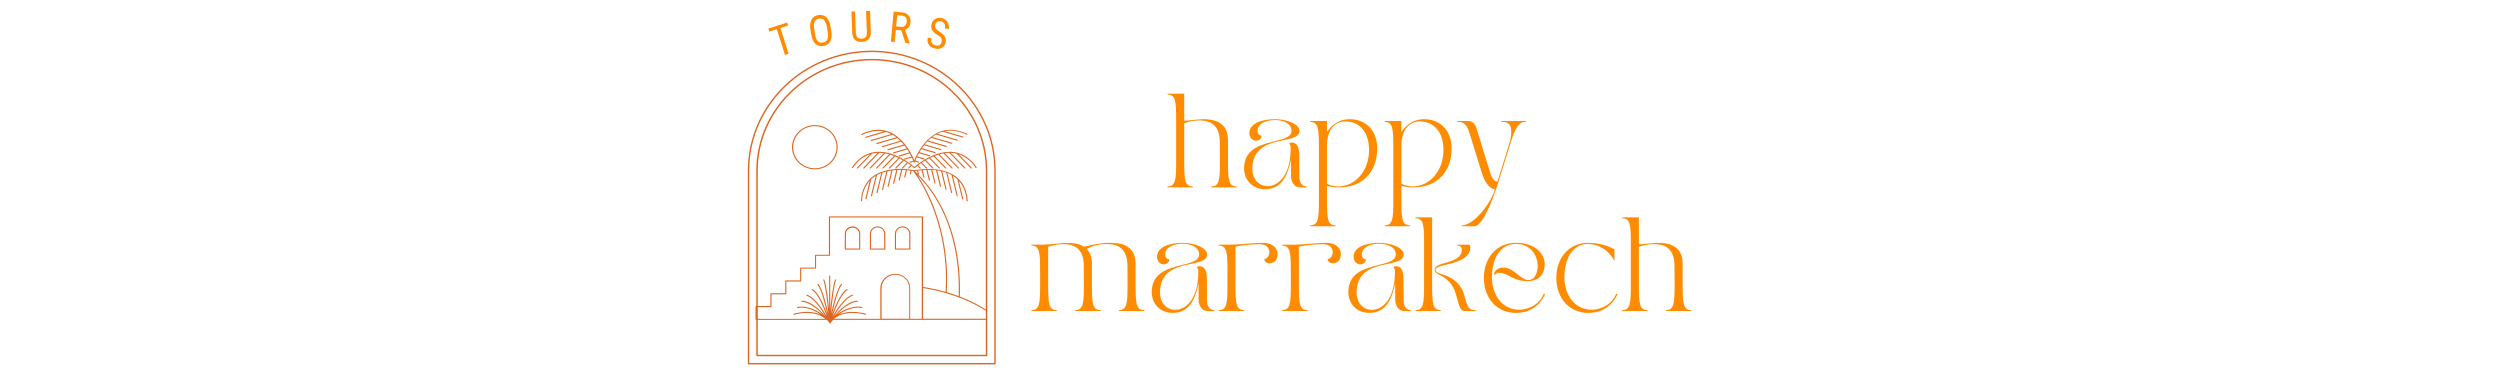 <svg xmlns="http://www.w3.org/2000/svg" xmlns:xlink="http://www.w3.org/1999/xlink" width="260" zoomAndPan="magnify" viewBox="0 0 194.88 30" height="40" preserveAspectRatio="xMidYMid meet" version="1.0"><defs><g/><clipPath id="id1"><path d="M 58.25 3.953 L 77.625 3.953 L 77.625 28.422 L 58.25 28.422 Z M 58.25 3.953 " clip-rule="nonzero"/></clipPath></defs><g fill="#ff8c00" fill-opacity="1"><g transform="translate(80.177, 24.261)"><g><path d="M 2.191 0 L 2.191 -0.074 C 1.562 -0.074 1.52 -0.594 1.52 -2.031 L 1.52 -5.008 C 1.871 -5.133 2.281 -5.219 2.652 -5.219 C 3.152 -5.219 4.297 -5.176 4.297 -3.539 C 4.297 -3.539 4.305 -2.25 4.305 -2.031 C 4.305 -0.594 4.262 -0.074 3.633 -0.074 L 3.633 0 L 5.605 0 L 5.605 -0.074 C 4.977 -0.074 4.934 -0.594 4.934 -2.031 L 4.934 -3.691 C 4.934 -4.234 4.773 -4.598 4.531 -4.84 C 4.992 -5.109 5.527 -5.227 6.059 -5.227 C 6.559 -5.227 7.703 -5.176 7.703 -3.539 C 7.703 -3.539 7.711 -2.25 7.711 -2.031 C 7.711 -0.594 7.668 -0.074 7.039 -0.074 L 7.039 0 L 9.012 0 L 9.012 -0.074 C 8.383 -0.074 8.34 -0.594 8.34 -2.031 L 8.34 -3.691 C 8.34 -5.227 7.039 -5.32 6.391 -5.32 C 5.25 -5.32 4.531 -5.023 4.297 -5.023 C 3.875 -5.293 3.332 -5.32 2.984 -5.32 C 2.566 -5.32 1.652 -5.176 1.051 -5.176 L 0.219 -5.176 L 0.219 -5.102 C 0.848 -5.102 0.891 -4.582 0.891 -3.145 L 0.891 -2.031 C 0.891 -0.594 0.848 -0.074 0.219 -0.074 L 0.219 0 Z M 2.191 0 "/></g></g></g><g fill="#ff8c00" fill-opacity="1"><g transform="translate(89.337, 24.261)"><g><path d="M 0.438 -1.477 C 0.438 -0.535 1.125 0.145 2.07 0.145 C 3.348 0.145 3.832 -0.898 4.094 -2.156 L 4.094 -0.906 C 4.094 -0.359 4.402 0 4.789 0 L 5.309 0 L 5.309 -0.074 C 5.109 -0.074 4.75 -0.203 4.75 -0.82 C 4.75 -1.594 4.746 -1.703 4.746 -2.355 C 4.746 -2.938 4.68 -3.496 4.145 -3.496 C 4.027 -3.496 3.949 -3.438 3.949 -3.391 C 4.059 -3.363 4.07 -3.195 4.07 -3.035 C 4.07 -0.906 3.07 -0.094 2.281 -0.094 C 1.562 -0.094 1.082 -0.672 1.082 -1.434 C 1.082 -4.289 4.758 -3.223 4.758 -4.402 C 4.758 -4.977 3.684 -5.32 2.859 -5.32 C 1.711 -5.32 0.848 -4.949 0.848 -4.227 C 0.848 -3.91 1.059 -3.641 1.375 -3.641 C 1.617 -3.641 1.855 -3.844 1.785 -4.062 C 1.719 -4 1.492 -4.121 1.492 -4.402 C 1.492 -5.008 2.164 -5.25 2.859 -5.25 C 3.449 -5.25 4.137 -5.008 4.137 -4.414 C 4.137 -3.211 0.438 -4.051 0.438 -1.477 Z M 0.438 -1.477 "/></g></g></g><g fill="#ff8c00" fill-opacity="1"><g transform="translate(94.79, 24.261)"><g><path d="M 2.191 0 L 2.191 -0.074 C 1.562 -0.074 1.52 -0.594 1.52 -2.031 L 1.52 -5.008 C 1.938 -5.141 2.926 -5.219 3.379 -5.219 C 3.902 -5.219 4.16 -4.941 4.16 -4.605 C 4.16 -4.305 3.969 -4.062 3.766 -4.059 C 3.766 -3.852 3.961 -3.723 4.168 -3.723 C 4.582 -3.723 4.797 -4.043 4.797 -4.43 C 4.797 -4.992 4.312 -5.32 3.664 -5.32 C 2.852 -5.32 1.906 -5.176 1.066 -5.176 L 0.219 -5.176 L 0.219 -5.102 C 0.848 -5.102 0.891 -4.582 0.891 -3.145 L 0.891 -2.031 C 0.891 -0.594 0.848 -0.074 0.219 -0.074 L 0.219 0 Z M 2.191 0 "/></g></g></g><g fill="#ff8c00" fill-opacity="1"><g transform="translate(99.732, 24.261)"><g><path d="M 2.191 0 L 2.191 -0.074 C 1.562 -0.074 1.52 -0.594 1.52 -2.031 L 1.52 -5.008 C 1.938 -5.141 2.926 -5.219 3.379 -5.219 C 3.902 -5.219 4.16 -4.941 4.16 -4.605 C 4.16 -4.305 3.969 -4.062 3.766 -4.059 C 3.766 -3.852 3.961 -3.723 4.168 -3.723 C 4.582 -3.723 4.797 -4.043 4.797 -4.43 C 4.797 -4.992 4.312 -5.32 3.664 -5.32 C 2.852 -5.32 1.906 -5.176 1.066 -5.176 L 0.219 -5.176 L 0.219 -5.102 C 0.848 -5.102 0.891 -4.582 0.891 -3.145 L 0.891 -2.031 C 0.891 -0.594 0.848 -0.074 0.219 -0.074 L 0.219 0 Z M 2.191 0 "/></g></g></g><g fill="#ff8c00" fill-opacity="1"><g transform="translate(104.673, 24.261)"><g><path d="M 0.438 -1.477 C 0.438 -0.535 1.125 0.145 2.07 0.145 C 3.348 0.145 3.832 -0.898 4.094 -2.156 L 4.094 -0.906 C 4.094 -0.359 4.402 0 4.789 0 L 5.309 0 L 5.309 -0.074 C 5.109 -0.074 4.75 -0.203 4.75 -0.82 C 4.75 -1.594 4.746 -1.703 4.746 -2.355 C 4.746 -2.938 4.68 -3.496 4.145 -3.496 C 4.027 -3.496 3.949 -3.438 3.949 -3.391 C 4.059 -3.363 4.07 -3.195 4.07 -3.035 C 4.07 -0.906 3.07 -0.094 2.281 -0.094 C 1.562 -0.094 1.082 -0.672 1.082 -1.434 C 1.082 -4.289 4.758 -3.223 4.758 -4.402 C 4.758 -4.977 3.684 -5.32 2.859 -5.32 C 1.711 -5.32 0.848 -4.949 0.848 -4.227 C 0.848 -3.91 1.059 -3.641 1.375 -3.641 C 1.617 -3.641 1.855 -3.844 1.785 -4.062 C 1.719 -4 1.492 -4.121 1.492 -4.402 C 1.492 -5.008 2.164 -5.25 2.859 -5.25 C 3.449 -5.25 4.137 -5.008 4.137 -4.414 C 4.137 -3.211 0.438 -4.051 0.438 -1.477 Z M 0.438 -1.477 "/></g></g></g><g fill="#ff8c00" fill-opacity="1"><g transform="translate(110.127, 24.261)"><g><path d="M 2.191 0 L 2.191 -0.074 C 1.562 -0.074 1.52 -0.594 1.52 -2.031 L 1.52 -7.309 L 0.219 -7.309 L 0.219 -7.238 C 0.848 -7.238 0.891 -6.719 0.891 -5.277 L 0.891 -2.031 C 0.891 -0.594 0.848 -0.074 0.219 -0.074 L 0.219 0 Z M 3.836 -4.766 C 3.836 -3.656 1.711 -3.891 1.711 -3.215 C 1.711 -2.77 2.582 -2.895 3.18 -1.812 C 3.32 -1.562 3.406 -1.207 3.523 -0.781 C 3.617 -0.445 3.715 0 4.059 0 L 4.898 0 L 4.898 -0.074 C 4.539 -0.074 4.371 -0.211 4.27 -0.453 C 4.062 -0.941 4.07 -1.344 3.773 -1.828 C 3.047 -2.988 1.785 -2.785 1.785 -3.215 C 1.785 -3.734 4.496 -3.539 4.496 -4.984 C 4.496 -5.082 4.473 -5.176 4.371 -5.176 L 3.496 -5.176 L 3.496 -5.102 C 3.742 -5.102 3.836 -4.957 3.836 -4.766 Z M 3.836 -4.766 "/></g></g></g><g fill="#ff8c00" fill-opacity="1"><g transform="translate(115.244, 24.261)"><g><path d="M 2.945 0.145 C 4.035 0.145 4.832 -0.445 5.211 -1.316 L 5.109 -1.359 C 4.75 -0.418 3.785 -0.102 3.211 -0.102 C 1.863 -0.102 1.082 -1.25 1.066 -2.609 C 1.051 -3.641 1.449 -5.234 2.93 -5.234 C 5.023 -5.234 4.992 -2.418 3.91 -2.418 C 3.324 -2.418 2.758 -3.391 1.988 -3.391 C 1.484 -3.391 1.223 -3.105 1.223 -2.809 L 1.25 -2.801 C 1.273 -2.859 1.434 -2.984 1.609 -2.984 C 2.324 -2.984 2.684 -2.332 3.859 -2.332 C 4.699 -2.332 5.176 -2.828 5.184 -3.656 C 5.191 -4.395 4.52 -5.32 2.945 -5.32 C 1.375 -5.32 0.438 -4.094 0.438 -2.586 C 0.438 -1.082 1.375 0.145 2.945 0.145 Z M 2.945 0.145 "/></g></g></g><g fill="#ff8c00" fill-opacity="1"><g transform="translate(120.894, 24.261)"><g><path d="M 2.945 0.145 C 4.035 0.145 4.832 -0.445 5.211 -1.316 L 5.109 -1.359 C 4.75 -0.418 3.785 -0.102 3.211 -0.102 C 1.863 -0.102 1.082 -1.25 1.066 -2.609 C 1.051 -3.641 1.449 -5.234 2.93 -5.234 C 3.699 -5.234 4.539 -4.75 4.941 -3.949 L 4.973 -3.949 L 4.973 -4.809 C 4.973 -4.809 4.18 -5.32 2.945 -5.32 C 1.375 -5.32 0.438 -4.094 0.438 -2.586 C 0.438 -1.082 1.375 0.145 2.945 0.145 Z M 2.945 0.145 "/></g></g></g><g fill="#ff8c00" fill-opacity="1"><g transform="translate(126.253, 24.261)"><g><path d="M 0.219 -0.074 L 0.219 0 L 2.191 0 L 2.191 -0.074 C 1.562 -0.074 1.52 -0.594 1.52 -2.031 L 1.52 -5.008 C 1.871 -5.133 2.281 -5.219 2.652 -5.219 C 3.152 -5.219 4.297 -5.176 4.297 -3.539 C 4.297 -3.539 4.305 -2.25 4.305 -2.031 C 4.305 -0.594 4.262 -0.074 3.633 -0.074 L 3.633 0 L 5.605 0 L 5.605 -0.074 C 4.977 -0.074 4.934 -0.594 4.934 -2.031 L 4.934 -3.691 C 4.934 -5.227 3.633 -5.32 2.984 -5.32 C 2.66 -5.32 1.785 -5.199 1.52 -5.199 L 1.52 -7.309 L 0.219 -7.309 L 0.219 -7.238 C 0.848 -7.238 0.891 -6.719 0.891 -5.277 L 0.891 -2.031 C 0.891 -0.594 0.848 -0.074 0.219 -0.074 Z M 0.219 -0.074 "/></g></g></g><g clip-path="url(#id1)"><path fill="#dc661f" d="M 76.117 13.055 C 76.129 13.082 76.125 13.102 76.098 13.113 C 76.09 13.117 76.086 13.117 76.078 13.117 C 76.059 13.117 76.047 13.109 76.039 13.098 C 76.031 13.086 75.602 12.32 74.715 12.031 L 75.73 13.078 C 75.742 13.09 75.746 13.105 75.738 13.125 C 75.73 13.141 75.719 13.148 75.699 13.148 C 75.688 13.148 75.676 13.145 75.668 13.137 L 74.551 11.984 C 74.406 11.949 74.262 11.93 74.109 11.922 L 75.23 13.078 C 75.242 13.094 75.246 13.105 75.238 13.125 C 75.23 13.141 75.219 13.148 75.199 13.148 C 75.188 13.148 75.176 13.145 75.168 13.137 L 73.988 11.922 C 73.953 11.922 73.914 11.922 73.879 11.922 C 73.797 11.926 73.715 11.938 73.637 11.945 L 74.73 13.078 C 74.75 13.098 74.75 13.117 74.73 13.137 C 74.723 13.145 74.715 13.148 74.703 13.148 C 74.688 13.148 74.68 13.145 74.668 13.133 L 73.531 11.965 C 73.426 11.984 73.324 12.008 73.219 12.035 L 74.23 13.082 C 74.254 13.102 74.254 13.121 74.23 13.141 C 74.223 13.148 74.215 13.152 74.203 13.152 C 74.188 13.152 74.18 13.148 74.168 13.137 L 73.129 12.062 C 73.031 12.094 72.938 12.125 72.844 12.16 L 73.734 13.078 C 73.754 13.102 73.754 13.121 73.734 13.141 C 73.727 13.148 73.715 13.152 73.703 13.152 C 73.691 13.152 73.68 13.148 73.672 13.137 L 72.758 12.195 C 72.668 12.234 72.578 12.273 72.492 12.312 L 73.234 13.078 C 73.258 13.102 73.258 13.121 73.234 13.141 C 73.227 13.148 73.219 13.152 73.207 13.152 C 73.195 13.152 73.184 13.148 73.176 13.137 L 72.414 12.352 C 72.328 12.398 72.242 12.441 72.164 12.488 L 72.738 13.078 C 72.758 13.098 72.758 13.121 72.738 13.141 C 72.73 13.148 72.719 13.152 72.707 13.152 C 72.695 13.152 72.684 13.145 72.676 13.137 L 72.086 12.531 C 72 12.582 71.922 12.633 71.848 12.68 L 72.238 13.078 C 72.258 13.098 72.258 13.117 72.238 13.137 C 72.23 13.145 72.219 13.148 72.207 13.148 C 72.195 13.148 72.184 13.145 72.176 13.137 L 71.781 12.727 C 71.695 12.785 71.621 12.84 71.559 12.891 L 71.742 13.078 C 71.762 13.098 71.762 13.117 71.742 13.137 C 71.734 13.145 71.723 13.148 71.711 13.148 C 71.699 13.148 71.688 13.145 71.68 13.137 L 71.492 12.941 C 71.391 13.023 71.328 13.082 71.301 13.105 C 71.289 13.113 71.277 13.117 71.266 13.113 C 71.254 13.117 71.242 13.113 71.234 13.105 C 71.172 13.051 71.109 12.996 71.039 12.941 L 70.852 13.137 C 70.844 13.145 70.832 13.152 70.82 13.152 C 70.809 13.152 70.797 13.148 70.789 13.141 C 70.77 13.121 70.77 13.098 70.789 13.078 L 70.973 12.891 C 70.902 12.836 70.828 12.781 70.75 12.727 L 70.355 13.137 C 70.348 13.148 70.336 13.152 70.324 13.152 C 70.312 13.152 70.301 13.148 70.293 13.141 C 70.273 13.121 70.273 13.102 70.293 13.078 L 70.68 12.68 C 70.605 12.629 70.527 12.578 70.445 12.531 L 69.844 13.137 C 69.836 13.145 69.824 13.148 69.812 13.148 C 69.801 13.148 69.789 13.145 69.781 13.137 C 69.762 13.117 69.762 13.098 69.781 13.078 L 70.355 12.484 C 70.273 12.441 70.191 12.395 70.105 12.352 L 69.348 13.137 C 69.336 13.145 69.328 13.152 69.312 13.152 C 69.301 13.152 69.293 13.148 69.285 13.141 C 69.262 13.121 69.262 13.098 69.285 13.078 L 70.027 12.312 C 69.941 12.27 69.852 12.23 69.762 12.195 L 68.844 13.137 C 68.836 13.145 68.824 13.148 68.812 13.148 C 68.793 13.148 68.781 13.141 68.773 13.125 C 68.766 13.105 68.77 13.09 68.781 13.078 L 69.668 12.16 C 69.574 12.125 69.48 12.09 69.383 12.062 L 68.344 13.137 C 68.336 13.145 68.324 13.148 68.312 13.152 C 68.293 13.148 68.277 13.141 68.27 13.125 C 68.262 13.109 68.266 13.094 68.281 13.078 L 69.289 12.035 C 69.188 12.008 69.082 11.98 68.98 11.965 L 67.848 13.137 C 67.836 13.145 67.828 13.148 67.812 13.148 C 67.793 13.148 67.781 13.141 67.773 13.125 C 67.766 13.105 67.77 13.09 67.781 13.078 L 68.879 11.949 C 68.797 11.938 68.715 11.93 68.637 11.922 C 68.598 11.922 68.562 11.922 68.523 11.922 L 67.348 13.137 C 67.336 13.145 67.328 13.148 67.312 13.148 C 67.297 13.148 67.281 13.141 67.273 13.125 C 67.266 13.105 67.27 13.09 67.281 13.078 L 68.402 11.922 C 68.254 11.926 68.109 11.949 67.965 11.984 L 66.848 13.137 C 66.84 13.145 66.828 13.148 66.816 13.148 C 66.805 13.148 66.793 13.145 66.785 13.137 C 66.766 13.117 66.766 13.098 66.785 13.078 L 67.801 12.031 C 66.914 12.32 66.484 13.086 66.477 13.098 C 66.469 13.113 66.457 13.117 66.438 13.117 C 66.43 13.117 66.426 13.117 66.418 13.113 C 66.391 13.102 66.387 13.082 66.398 13.055 C 66.406 13.043 67.137 11.754 68.645 11.84 C 69.031 11.867 69.402 11.953 69.758 12.102 L 69.77 12.105 C 70.32 12.332 70.816 12.637 71.258 13.02 C 71.707 12.641 72.203 12.336 72.75 12.105 L 72.754 12.105 C 73.113 11.957 73.484 11.871 73.875 11.844 C 75.379 11.75 76.109 13.043 76.117 13.055 Z M 72.809 10.492 C 72.051 10.977 71.52 11.832 71.258 12.508 C 71.082 12.066 70.844 11.656 70.551 11.277 L 70.535 11.262 C 70.305 10.961 70.027 10.707 69.707 10.492 C 68.445 9.688 67.148 10.453 67.137 10.461 C 67.113 10.477 67.109 10.496 67.125 10.52 C 67.141 10.539 67.16 10.547 67.184 10.535 C 67.191 10.527 67.961 10.074 68.879 10.25 L 67.461 10.668 C 67.434 10.672 67.426 10.691 67.43 10.715 C 67.434 10.738 67.445 10.75 67.473 10.75 C 67.477 10.75 67.48 10.75 67.484 10.75 L 69.047 10.293 C 69.188 10.332 69.328 10.387 69.457 10.457 L 67.891 10.914 C 67.863 10.922 67.852 10.941 67.863 10.969 C 67.867 10.988 67.883 10.996 67.902 10.996 C 67.91 10.996 67.914 10.996 67.918 10.996 L 69.566 10.512 C 69.598 10.531 69.629 10.547 69.66 10.566 C 69.727 10.609 69.789 10.656 69.855 10.707 L 68.324 11.152 C 68.301 11.16 68.289 11.176 68.293 11.199 C 68.297 11.227 68.312 11.238 68.336 11.238 C 68.34 11.238 68.344 11.238 68.348 11.238 L 69.938 10.773 C 70.02 10.84 70.094 10.91 70.168 10.984 L 68.758 11.395 C 68.73 11.398 68.723 11.414 68.727 11.441 C 68.727 11.465 68.742 11.477 68.77 11.477 C 68.773 11.477 68.777 11.477 68.781 11.477 L 70.234 11.051 C 70.305 11.121 70.371 11.195 70.434 11.273 L 69.188 11.637 C 69.16 11.645 69.148 11.664 69.16 11.691 C 69.164 11.711 69.18 11.723 69.199 11.723 C 69.207 11.723 69.211 11.723 69.215 11.723 L 70.488 11.348 C 70.551 11.422 70.605 11.5 70.66 11.578 L 69.621 11.883 C 69.598 11.887 69.586 11.906 69.59 11.93 C 69.594 11.953 69.609 11.965 69.633 11.965 C 69.637 11.965 69.641 11.965 69.648 11.965 L 70.711 11.656 C 70.762 11.734 70.809 11.812 70.855 11.891 L 70.055 12.125 C 70.027 12.133 70.02 12.148 70.023 12.172 C 70.027 12.199 70.039 12.211 70.066 12.211 C 70.07 12.211 70.074 12.211 70.078 12.211 L 70.898 11.969 C 70.945 12.051 70.988 12.129 71.027 12.211 L 70.488 12.371 C 70.461 12.375 70.453 12.391 70.457 12.418 C 70.457 12.441 70.473 12.453 70.5 12.453 C 70.504 12.453 70.508 12.453 70.512 12.453 L 71.062 12.293 C 71.102 12.375 71.141 12.461 71.172 12.539 L 70.922 12.602 C 70.895 12.609 70.887 12.625 70.891 12.648 C 70.891 12.676 70.906 12.688 70.934 12.688 C 70.938 12.688 70.941 12.688 70.945 12.688 L 71.203 12.609 C 71.207 12.621 71.211 12.633 71.215 12.645 C 71.219 12.656 71.23 12.668 71.242 12.672 C 71.25 12.672 71.254 12.672 71.258 12.672 C 71.277 12.672 71.293 12.66 71.301 12.641 C 71.305 12.633 71.309 12.621 71.312 12.609 L 71.57 12.684 C 71.574 12.684 71.578 12.684 71.582 12.684 C 71.609 12.684 71.621 12.672 71.625 12.648 C 71.629 12.621 71.621 12.605 71.594 12.602 L 71.344 12.527 C 71.375 12.445 71.41 12.363 71.449 12.277 L 72.004 12.438 C 72.008 12.441 72.012 12.441 72.016 12.438 C 72.039 12.438 72.051 12.43 72.059 12.41 C 72.066 12.383 72.059 12.363 72.027 12.355 L 71.484 12.191 C 71.523 12.113 71.566 12.031 71.613 11.949 L 72.434 12.191 C 72.441 12.191 72.445 12.191 72.449 12.191 C 72.473 12.191 72.488 12.18 72.492 12.156 C 72.496 12.129 72.484 12.113 72.461 12.109 L 71.656 11.871 C 71.703 11.793 71.75 11.711 71.801 11.637 L 72.867 11.945 C 72.871 11.949 72.875 11.949 72.883 11.945 C 72.906 11.945 72.922 11.934 72.926 11.91 C 72.93 11.887 72.918 11.871 72.895 11.863 L 71.852 11.559 C 71.906 11.48 71.961 11.406 72.02 11.328 L 73.297 11.703 C 73.301 11.707 73.305 11.707 73.312 11.703 C 73.332 11.703 73.348 11.695 73.352 11.676 C 73.363 11.648 73.352 11.629 73.324 11.621 L 72.074 11.254 C 72.137 11.18 72.207 11.105 72.273 11.035 L 73.73 11.461 C 73.734 11.461 73.738 11.461 73.742 11.461 C 73.77 11.461 73.785 11.449 73.785 11.426 C 73.789 11.398 73.781 11.383 73.754 11.375 L 72.34 10.961 C 72.418 10.891 72.492 10.816 72.574 10.75 L 74.164 11.215 C 74.168 11.219 74.172 11.219 74.176 11.215 C 74.199 11.215 74.211 11.207 74.219 11.188 C 74.227 11.16 74.219 11.141 74.188 11.133 L 72.656 10.684 C 72.723 10.637 72.785 10.59 72.852 10.547 C 72.883 10.527 72.918 10.508 72.949 10.492 L 74.594 10.977 C 74.598 10.977 74.605 10.977 74.609 10.977 C 74.633 10.977 74.648 10.965 74.652 10.941 C 74.656 10.914 74.645 10.898 74.621 10.895 L 73.055 10.434 C 73.188 10.367 73.324 10.312 73.465 10.273 L 75.027 10.73 C 75.031 10.73 75.035 10.73 75.039 10.73 C 75.066 10.73 75.078 10.719 75.082 10.695 C 75.086 10.668 75.078 10.652 75.051 10.648 L 73.633 10.23 C 74.551 10.055 75.32 10.508 75.328 10.512 C 75.355 10.527 75.375 10.523 75.391 10.5 C 75.406 10.477 75.402 10.457 75.375 10.441 C 75.363 10.453 74.066 9.688 72.809 10.492 Z M 69.742 19.426 L 69.742 18.242 C 69.742 18.082 69.801 17.945 69.918 17.828 C 70.035 17.715 70.18 17.656 70.344 17.656 C 70.512 17.656 70.652 17.715 70.773 17.828 C 70.891 17.945 70.949 18.082 70.949 18.242 L 70.949 19.426 C 70.949 19.453 70.934 19.469 70.906 19.469 L 69.785 19.469 C 69.754 19.469 69.742 19.453 69.742 19.426 Z M 69.828 19.383 L 70.859 19.383 L 70.859 18.242 C 70.859 18.102 70.812 17.984 70.711 17.887 C 70.609 17.789 70.488 17.742 70.344 17.742 C 70.203 17.742 70.082 17.789 69.98 17.887 C 69.879 17.984 69.828 18.102 69.828 18.242 Z M 67.789 19.426 L 67.789 18.242 C 67.789 18.082 67.848 17.945 67.965 17.828 C 68.082 17.715 68.223 17.66 68.391 17.66 C 68.559 17.66 68.699 17.715 68.816 17.828 C 68.934 17.945 68.996 18.082 68.996 18.242 L 68.996 19.426 C 68.996 19.453 68.98 19.469 68.949 19.469 L 67.832 19.469 C 67.801 19.469 67.785 19.453 67.785 19.426 Z M 67.875 19.383 L 68.906 19.383 L 68.906 18.242 C 68.906 18.102 68.855 17.984 68.754 17.887 C 68.656 17.789 68.535 17.742 68.391 17.742 C 68.25 17.742 68.125 17.789 68.027 17.887 C 67.926 17.984 67.875 18.102 67.875 18.242 Z M 65.832 19.426 L 65.832 18.242 C 65.832 18.082 65.891 17.945 66.008 17.828 C 66.129 17.715 66.27 17.656 66.438 17.656 C 66.602 17.656 66.746 17.715 66.863 17.828 C 66.98 17.945 67.039 18.082 67.039 18.242 L 67.039 19.426 C 67.039 19.453 67.027 19.469 66.996 19.469 L 65.875 19.469 C 65.848 19.469 65.832 19.453 65.832 19.426 Z M 65.922 19.383 L 66.953 19.383 L 66.953 18.242 C 66.949 18.105 66.895 17.992 66.797 17.898 C 66.695 17.805 66.574 17.758 66.438 17.758 C 66.297 17.758 66.176 17.805 66.078 17.898 C 65.977 17.992 65.926 18.105 65.922 18.242 Z M 65.277 11.48 C 65.277 11.711 65.234 11.93 65.145 12.145 C 65.051 12.355 64.926 12.543 64.758 12.703 C 64.59 12.863 64.398 12.988 64.18 13.078 C 63.961 13.164 63.734 13.207 63.496 13.207 C 63.262 13.207 63.035 13.164 62.816 13.078 C 62.598 12.988 62.406 12.863 62.238 12.703 C 62.07 12.543 61.941 12.355 61.852 12.145 C 61.762 11.93 61.715 11.711 61.715 11.48 C 61.715 11.254 61.762 11.031 61.852 10.82 C 61.941 10.609 62.07 10.422 62.238 10.262 C 62.406 10.102 62.598 9.977 62.816 9.887 C 63.035 9.801 63.262 9.758 63.496 9.758 C 63.734 9.758 63.961 9.801 64.18 9.887 C 64.398 9.977 64.59 10.102 64.758 10.262 C 64.922 10.426 65.051 10.609 65.141 10.82 C 65.234 11.035 65.277 11.254 65.277 11.48 Z M 65.191 11.48 C 65.191 11.266 65.148 11.055 65.062 10.855 C 64.977 10.652 64.855 10.477 64.695 10.32 C 64.535 10.168 64.352 10.047 64.145 9.965 C 63.938 9.883 63.723 9.84 63.496 9.84 C 63.273 9.84 63.055 9.883 62.848 9.965 C 62.641 10.047 62.457 10.168 62.301 10.32 C 62.141 10.477 62.02 10.652 61.934 10.855 C 61.848 11.055 61.805 11.266 61.805 11.48 C 61.805 11.699 61.848 11.91 61.934 12.109 C 62.02 12.312 62.141 12.488 62.301 12.645 C 62.457 12.797 62.641 12.914 62.848 13 C 63.055 13.082 63.273 13.125 63.496 13.125 C 63.723 13.125 63.938 13.082 64.145 13 C 64.352 12.914 64.535 12.797 64.695 12.645 C 64.855 12.488 64.977 12.312 65.062 12.109 C 65.148 11.91 65.191 11.699 65.191 11.48 Z M 77.605 13.32 L 77.605 28.367 C 77.605 28.406 77.59 28.422 77.551 28.422 L 58.324 28.422 C 58.289 28.422 58.27 28.406 58.27 28.367 L 58.27 13.324 C 58.27 8.156 62.605 3.953 67.938 3.953 C 73.27 3.953 77.605 8.156 77.605 13.324 Z M 77.496 13.32 C 77.496 8.219 73.207 4.062 67.938 4.062 C 62.668 4.062 58.379 8.219 58.379 13.324 L 58.379 28.316 L 77.496 28.316 Z M 76.945 13.32 L 76.945 27.727 C 76.945 27.762 76.926 27.781 76.891 27.781 L 58.988 27.781 C 58.949 27.781 58.93 27.762 58.93 27.727 L 58.93 24.953 L 58.914 24.953 C 58.887 24.953 58.871 24.938 58.871 24.91 L 58.871 23.91 C 58.871 23.883 58.887 23.867 58.914 23.867 L 58.93 23.867 L 58.93 13.324 C 58.93 8.512 62.973 4.594 67.938 4.594 C 72.906 4.594 76.945 8.512 76.945 13.324 Z M 73.785 22.785 C 74.094 22.879 74.406 22.98 74.715 23.094 C 74.797 20.816 74.469 16.684 71.508 13.668 C 71.957 14.352 72.336 15.074 72.648 15.828 C 73.27 17.324 73.973 19.746 73.785 22.793 Z M 71.301 13.344 C 71.375 13.414 71.449 13.488 71.523 13.559 L 71.461 13.316 C 71.398 13.332 71.348 13.34 71.301 13.348 Z M 71.938 22.461 L 71.938 24.863 L 76.832 24.863 L 76.832 24.242 C 75.301 23.25 73.543 22.727 71.938 22.465 Z M 71.848 16.961 L 64.684 16.961 L 64.684 19.91 C 64.684 19.941 64.668 19.953 64.637 19.953 L 63.594 19.953 L 63.594 20.91 C 63.594 20.938 63.582 20.953 63.551 20.953 L 62.438 20.953 L 62.438 21.914 C 62.438 21.945 62.422 21.957 62.395 21.957 L 61.277 21.957 L 61.277 22.914 C 61.277 22.941 61.262 22.957 61.234 22.957 L 60.117 22.957 L 60.117 23.914 C 60.117 23.941 60.102 23.957 60.074 23.957 L 59.047 23.957 L 59.047 24.871 L 64.316 24.871 C 64.059 24.645 63.719 24.5 63.305 24.441 C 62.676 24.352 62.09 24.492 61.863 24.555 C 61.836 24.562 61.816 24.555 61.809 24.527 C 61.801 24.5 61.809 24.484 61.836 24.477 C 62.066 24.41 62.672 24.266 63.316 24.355 C 63.527 24.383 63.727 24.438 63.922 24.523 C 63.391 24.145 62.711 23.91 62.16 24.027 C 62.129 24.035 62.113 24.023 62.105 23.996 C 62.102 23.969 62.109 23.953 62.141 23.945 C 62.688 23.828 63.496 24.059 64.113 24.547 C 63.539 23.906 62.906 23.555 62.492 23.539 C 62.465 23.539 62.449 23.523 62.449 23.496 C 62.449 23.469 62.465 23.453 62.492 23.453 C 63.141 23.477 63.852 24.098 64.328 24.68 C 63.977 24.07 63.406 23.262 62.863 23.066 C 62.84 23.055 62.832 23.039 62.84 23.012 C 62.852 22.988 62.867 22.98 62.895 22.988 C 63.223 23.105 63.59 23.438 63.98 23.977 C 64.145 24.207 64.297 24.445 64.438 24.691 C 64.191 24.008 63.73 22.875 63.277 22.625 C 63.25 22.609 63.246 22.59 63.262 22.566 C 63.273 22.543 63.293 22.535 63.32 22.551 C 63.773 22.801 64.215 23.832 64.473 24.531 C 64.305 23.758 64.004 22.559 63.707 22.211 C 63.688 22.188 63.688 22.168 63.711 22.152 C 63.734 22.133 63.754 22.137 63.773 22.156 C 64.082 22.516 64.383 23.707 64.555 24.488 C 64.477 23.625 64.332 22.246 64.156 21.848 C 64.145 21.82 64.152 21.805 64.18 21.793 C 64.207 21.781 64.223 21.789 64.234 21.816 C 64.395 22.184 64.531 23.32 64.613 24.176 L 64.613 21.539 C 64.609 21.508 64.625 21.492 64.656 21.492 C 64.688 21.492 64.703 21.508 64.699 21.539 L 64.699 24.18 C 64.781 23.32 64.918 22.188 65.078 21.816 C 65.09 21.793 65.105 21.785 65.133 21.797 C 65.16 21.805 65.168 21.824 65.156 21.848 C 64.98 22.25 64.836 23.629 64.758 24.492 C 64.895 23.867 65.113 22.988 65.355 22.473 C 65.363 22.445 65.375 22.422 65.387 22.398 C 65.43 22.312 65.48 22.234 65.539 22.16 C 65.559 22.141 65.578 22.137 65.602 22.156 C 65.625 22.172 65.625 22.191 65.605 22.215 C 65.562 22.266 65.527 22.32 65.496 22.379 C 65.48 22.41 65.461 22.441 65.445 22.477 C 65.445 22.48 65.441 22.484 65.441 22.488 C 65.41 22.551 65.383 22.617 65.352 22.691 C 65.148 23.215 64.961 23.984 64.836 24.535 C 64.984 24.129 65.156 23.734 65.352 23.352 C 65.383 23.301 65.41 23.246 65.441 23.195 C 65.613 22.898 65.801 22.656 65.992 22.551 C 66.016 22.535 66.035 22.543 66.051 22.566 C 66.066 22.59 66.059 22.609 66.035 22.625 C 65.832 22.738 65.629 23.027 65.441 23.371 C 65.41 23.426 65.383 23.484 65.352 23.543 C 65.172 23.918 65.012 24.301 64.875 24.691 C 65.012 24.445 65.164 24.207 65.332 23.977 L 65.352 23.949 C 65.383 23.91 65.41 23.871 65.441 23.832 C 65.789 23.379 66.117 23.094 66.418 22.988 C 66.445 22.977 66.465 22.984 66.477 23.012 C 66.488 23.039 66.477 23.059 66.445 23.066 C 66.102 23.191 65.746 23.562 65.441 23.977 C 65.41 24.016 65.383 24.059 65.352 24.098 C 65.215 24.297 65.09 24.496 64.984 24.68 C 65.102 24.535 65.223 24.402 65.352 24.27 C 65.383 24.242 65.41 24.215 65.441 24.188 C 65.859 23.789 66.355 23.469 66.82 23.453 C 66.848 23.453 66.863 23.465 66.863 23.496 C 66.863 23.523 66.848 23.535 66.82 23.539 C 66.465 23.551 65.941 23.812 65.438 24.297 C 65.41 24.324 65.379 24.352 65.352 24.383 C 65.301 24.434 65.25 24.488 65.199 24.543 C 65.25 24.504 65.301 24.469 65.352 24.434 C 65.379 24.414 65.406 24.395 65.438 24.375 C 66.016 24.008 66.695 23.84 67.176 23.945 C 67.203 23.949 67.215 23.969 67.207 23.996 C 67.199 24.023 67.184 24.035 67.156 24.027 C 66.617 23.91 65.961 24.137 65.434 24.488 C 65.418 24.5 65.406 24.512 65.391 24.52 C 65.406 24.516 65.418 24.508 65.434 24.504 C 65.617 24.43 65.801 24.383 65.996 24.355 C 66.641 24.266 67.242 24.41 67.473 24.473 C 67.5 24.484 67.512 24.5 67.504 24.527 C 67.492 24.555 67.477 24.566 67.445 24.555 C 66.828 24.379 66.051 24.328 65.434 24.598 C 65.402 24.609 65.375 24.621 65.348 24.637 C 65.219 24.699 65.102 24.777 64.996 24.867 L 68.605 24.867 L 68.605 22.48 C 68.609 22.391 68.617 22.305 68.641 22.219 C 68.648 22.191 68.656 22.164 68.664 22.133 C 68.746 21.895 68.895 21.699 69.109 21.555 C 69.328 21.41 69.566 21.348 69.828 21.359 C 70.09 21.371 70.32 21.461 70.523 21.625 C 70.723 21.789 70.852 21.992 70.91 22.242 C 70.914 22.27 70.918 22.301 70.922 22.328 C 70.93 22.379 70.934 22.43 70.934 22.477 L 70.934 24.867 L 71.836 24.867 L 71.836 16.961 Z M 70.859 24.863 L 70.859 22.477 C 70.859 22.422 70.855 22.371 70.848 22.316 C 70.84 22.285 70.836 22.258 70.828 22.23 C 70.773 22.004 70.652 21.82 70.469 21.672 C 70.285 21.523 70.074 21.445 69.84 21.434 C 69.602 21.422 69.383 21.48 69.184 21.609 C 68.988 21.738 68.848 21.91 68.77 22.129 C 68.762 22.156 68.75 22.184 68.742 22.215 C 68.719 22.301 68.707 22.387 68.707 22.477 L 68.707 24.863 Z M 76.832 24.949 L 64.922 24.949 C 64.863 25.012 64.809 25.074 64.762 25.141 L 64.75 25.156 C 64.734 25.18 64.715 25.211 64.699 25.234 L 64.66 25.234 C 64.645 25.207 64.629 25.184 64.613 25.16 L 64.598 25.141 C 64.551 25.074 64.5 25.008 64.441 24.949 L 59.047 24.949 L 59.047 27.672 L 76.832 27.672 Z M 76.832 13.32 C 76.832 8.57 72.844 4.707 67.938 4.707 C 63.031 4.707 59.047 8.57 59.047 13.324 L 59.047 23.867 L 60.031 23.867 L 60.031 22.914 C 60.031 22.883 60.047 22.871 60.078 22.871 L 61.191 22.871 L 61.191 21.914 C 61.191 21.887 61.203 21.871 61.234 21.871 L 62.352 21.871 L 62.352 20.914 C 62.352 20.887 62.363 20.871 62.395 20.871 L 63.512 20.871 L 63.512 19.914 C 63.512 19.887 63.523 19.875 63.555 19.875 L 64.594 19.875 L 64.594 16.922 C 64.594 16.895 64.609 16.879 64.637 16.879 L 71.895 16.879 C 71.922 16.879 71.938 16.895 71.938 16.922 L 71.938 22.379 C 72.531 22.477 73.121 22.605 73.699 22.766 C 73.879 19.746 73.184 17.348 72.566 15.863 C 71.918 14.305 71.219 13.406 71.164 13.34 L 71.051 13.32 L 70.988 13.578 C 70.98 13.598 70.969 13.609 70.945 13.609 L 70.934 13.609 C 70.906 13.602 70.895 13.586 70.902 13.559 L 70.961 13.309 C 70.883 13.297 70.789 13.285 70.684 13.273 L 70.555 13.82 C 70.547 13.84 70.535 13.852 70.512 13.852 L 70.5 13.852 C 70.473 13.844 70.461 13.828 70.469 13.801 L 70.598 13.27 C 70.508 13.262 70.414 13.258 70.316 13.254 L 70.121 14.062 C 70.117 14.082 70.102 14.094 70.078 14.094 L 70.07 14.094 C 70.039 14.086 70.027 14.07 70.035 14.043 L 70.227 13.254 C 70.137 13.254 70.039 13.254 69.941 13.258 L 69.688 14.305 C 69.684 14.324 69.668 14.336 69.645 14.336 L 69.637 14.336 C 69.609 14.332 69.598 14.312 69.602 14.285 L 69.852 13.258 C 69.758 13.262 69.66 13.27 69.562 13.281 L 69.254 14.543 C 69.25 14.566 69.234 14.578 69.211 14.578 L 69.203 14.578 C 69.176 14.57 69.164 14.555 69.172 14.527 L 69.469 13.297 C 69.367 13.312 69.27 13.328 69.172 13.352 L 68.824 14.789 C 68.816 14.809 68.805 14.82 68.781 14.82 L 68.77 14.82 C 68.742 14.812 68.73 14.797 68.738 14.77 L 69.074 13.375 C 68.973 13.398 68.871 13.43 68.77 13.465 L 68.391 15.031 C 68.387 15.051 68.371 15.062 68.348 15.062 L 68.336 15.062 C 68.309 15.059 68.297 15.039 68.305 15.012 L 68.672 13.504 C 68.594 13.531 68.523 13.562 68.449 13.598 C 68.414 13.613 68.383 13.633 68.352 13.652 L 67.957 15.277 C 67.953 15.297 67.938 15.309 67.914 15.309 L 67.906 15.309 C 67.875 15.301 67.867 15.285 67.871 15.258 L 68.246 13.715 C 68.121 13.793 68.004 13.879 67.898 13.98 L 67.523 15.52 C 67.52 15.539 67.504 15.551 67.48 15.551 L 67.473 15.551 C 67.445 15.543 67.434 15.527 67.441 15.5 L 67.777 14.102 C 67.16 14.781 67.18 15.656 67.184 15.668 C 67.184 15.695 67.168 15.707 67.141 15.711 C 67.113 15.711 67.098 15.695 67.098 15.668 C 67.098 15.656 67.059 14.184 68.41 13.527 C 69.551 12.973 70.969 13.219 71.258 13.277 C 71.312 13.266 71.391 13.254 71.48 13.242 C 71.48 13.242 71.48 13.242 71.484 13.242 C 71.488 13.242 71.492 13.242 71.492 13.242 C 71.988 13.168 72.484 13.16 72.984 13.215 L 72.996 13.215 C 73.383 13.262 73.75 13.363 74.098 13.527 C 75.449 14.184 75.414 15.656 75.414 15.672 C 75.414 15.699 75.398 15.711 75.371 15.711 C 75.34 15.711 75.328 15.695 75.328 15.668 C 75.328 15.656 75.348 14.785 74.73 14.102 L 75.07 15.5 C 75.078 15.527 75.066 15.547 75.039 15.551 L 75.027 15.551 C 75.004 15.551 74.988 15.543 74.984 15.52 L 74.613 13.98 C 74.504 13.883 74.391 13.793 74.266 13.715 L 74.637 15.25 C 74.645 15.277 74.633 15.297 74.605 15.301 L 74.594 15.301 C 74.57 15.301 74.559 15.289 74.555 15.27 L 74.16 13.645 C 74.129 13.629 74.098 13.609 74.062 13.59 C 73.988 13.555 73.914 13.523 73.84 13.496 L 74.203 15.004 C 74.211 15.031 74.199 15.051 74.172 15.055 L 74.164 15.055 C 74.141 15.055 74.125 15.047 74.121 15.023 L 73.742 13.457 C 73.641 13.422 73.539 13.391 73.434 13.367 L 73.773 14.762 C 73.777 14.789 73.77 14.805 73.738 14.812 L 73.73 14.812 C 73.707 14.812 73.691 14.801 73.688 14.781 L 73.34 13.344 C 73.242 13.324 73.141 13.305 73.043 13.289 L 73.34 14.52 C 73.348 14.547 73.336 14.562 73.309 14.57 L 73.297 14.57 C 73.273 14.57 73.262 14.559 73.254 14.535 L 72.949 13.277 C 72.852 13.266 72.754 13.258 72.66 13.254 L 72.906 14.273 C 72.914 14.301 72.902 14.32 72.875 14.324 L 72.863 14.324 C 72.844 14.324 72.828 14.312 72.824 14.293 L 72.57 13.258 C 72.473 13.254 72.379 13.25 72.285 13.254 L 72.477 14.043 C 72.484 14.07 72.473 14.086 72.445 14.094 L 72.434 14.094 C 72.41 14.094 72.398 14.082 72.391 14.059 L 72.195 13.258 C 72.098 13.258 72.004 13.266 71.918 13.27 L 72.043 13.801 C 72.051 13.828 72.039 13.848 72.012 13.852 L 72 13.852 C 71.98 13.852 71.965 13.84 71.957 13.82 L 71.828 13.277 C 71.727 13.285 71.633 13.297 71.551 13.309 L 71.609 13.559 C 71.617 13.586 71.605 13.602 71.578 13.609 L 71.566 13.609 C 74.566 16.66 74.891 20.844 74.805 23.133 C 75.516 23.398 76.191 23.734 76.832 24.141 Z M 76.832 13.32 " fill-opacity="1" fill-rule="nonzero"/></g><g fill="#ff8c00" fill-opacity="1"><g transform="translate(60.483, 4.508)"><g><path d="M 0.922 -2.516 L 0.328 -2.328 L 0.969 -0.312 L 0.688 -0.219 L 0.047 -2.234 L -0.547 -2.047 L -0.609 -2.281 L 0.859 -2.75 Z M 0.922 -2.516 "/></g></g></g><g fill="#ff8c00" fill-opacity="1"><g transform="translate(63.184, 3.722)"><g><path d="M 1.594 -1.266 C 1.656 -0.953 1.629 -0.695 1.516 -0.5 C 1.41 -0.301 1.234 -0.18 0.984 -0.141 C 0.742 -0.098 0.539 -0.145 0.375 -0.281 C 0.219 -0.426 0.109 -0.648 0.047 -0.953 L -0.031 -1.406 C -0.082 -1.707 -0.055 -1.961 0.047 -2.172 C 0.148 -2.379 0.328 -2.504 0.578 -2.547 C 0.828 -2.586 1.031 -2.535 1.188 -2.391 C 1.352 -2.242 1.469 -2.016 1.531 -1.703 Z M 1.25 -1.641 C 1.207 -1.879 1.133 -2.051 1.031 -2.156 C 0.926 -2.258 0.789 -2.297 0.625 -2.266 C 0.457 -2.234 0.344 -2.148 0.281 -2.016 C 0.227 -1.891 0.223 -1.711 0.266 -1.484 L 0.328 -1.047 C 0.367 -0.805 0.438 -0.629 0.531 -0.516 C 0.633 -0.41 0.77 -0.375 0.938 -0.406 C 1.102 -0.438 1.219 -0.508 1.281 -0.625 C 1.344 -0.75 1.359 -0.941 1.328 -1.203 Z M 1.25 -1.641 "/></g></g></g><g fill="#ff8c00" fill-opacity="1"><g transform="translate(66.227, 3.269)"><g><path d="M 1.578 -2.422 L 1.641 -0.75 C 1.641 -0.52 1.578 -0.336 1.453 -0.203 C 1.336 -0.078 1.164 -0.008 0.938 0 C 0.695 0.008 0.516 -0.047 0.391 -0.172 C 0.266 -0.297 0.195 -0.473 0.188 -0.703 L 0.125 -2.375 L 0.406 -2.375 L 0.469 -0.719 C 0.477 -0.551 0.516 -0.43 0.578 -0.359 C 0.648 -0.285 0.766 -0.25 0.922 -0.25 C 1.066 -0.258 1.172 -0.301 1.234 -0.375 C 1.305 -0.457 1.336 -0.582 1.328 -0.75 L 1.266 -2.406 Z M 1.578 -2.422 "/></g></g></g><g fill="#ff8c00" fill-opacity="1"><g transform="translate(69.178, 3.232)"><g><path d="M 1.062 -0.859 L 0.641 -0.906 L 0.547 0.047 L 0.25 0.016 L 0.469 -2.328 L 1.141 -2.266 C 1.367 -2.234 1.535 -2.148 1.641 -2.016 C 1.754 -1.891 1.801 -1.719 1.781 -1.5 C 1.77 -1.352 1.727 -1.227 1.656 -1.125 C 1.582 -1.02 1.477 -0.953 1.344 -0.922 L 1.719 0.141 L 1.719 0.156 L 1.391 0.125 Z M 0.656 -1.172 L 1.031 -1.141 C 1.156 -1.117 1.258 -1.145 1.344 -1.219 C 1.426 -1.289 1.473 -1.395 1.484 -1.531 C 1.516 -1.82 1.391 -1.984 1.109 -2.016 L 0.75 -2.047 Z M 0.656 -1.172 "/></g></g></g><g fill="#ff8c00" fill-opacity="1"><g transform="translate(72.01, 3.568)"><g><path d="M 1.375 -0.297 C 1.406 -0.422 1.395 -0.52 1.344 -0.594 C 1.301 -0.664 1.203 -0.75 1.047 -0.844 C 0.898 -0.938 0.789 -1.023 0.719 -1.109 C 0.645 -1.191 0.598 -1.281 0.578 -1.375 C 0.555 -1.469 0.562 -1.562 0.594 -1.656 C 0.625 -1.844 0.711 -1.984 0.859 -2.078 C 1.016 -2.172 1.191 -2.195 1.391 -2.156 C 1.523 -2.125 1.633 -2.066 1.719 -1.984 C 1.812 -1.898 1.875 -1.797 1.906 -1.672 C 1.945 -1.547 1.957 -1.422 1.938 -1.297 L 1.625 -1.359 C 1.656 -1.504 1.645 -1.625 1.594 -1.719 C 1.539 -1.812 1.453 -1.875 1.328 -1.906 C 1.211 -1.926 1.113 -1.91 1.031 -1.859 C 0.945 -1.805 0.895 -1.723 0.875 -1.609 C 0.852 -1.516 0.867 -1.426 0.922 -1.344 C 0.984 -1.258 1.082 -1.176 1.219 -1.094 C 1.414 -0.969 1.551 -0.836 1.625 -0.703 C 1.707 -0.578 1.727 -0.422 1.688 -0.234 C 1.645 -0.055 1.551 0.07 1.406 0.156 C 1.258 0.25 1.082 0.27 0.875 0.219 C 0.738 0.195 0.617 0.145 0.516 0.062 C 0.41 -0.02 0.336 -0.117 0.297 -0.234 C 0.266 -0.359 0.266 -0.492 0.297 -0.641 L 0.578 -0.578 C 0.547 -0.43 0.562 -0.305 0.625 -0.203 C 0.688 -0.109 0.785 -0.051 0.922 -0.031 C 1.047 0 1.145 -0.004 1.219 -0.047 C 1.301 -0.098 1.352 -0.18 1.375 -0.297 Z M 1.375 -0.297 "/></g></g></g><g fill="#ff8c00" fill-opacity="1"><g transform="translate(74.753, 4.269)"><g/></g></g><g fill="#ff8c00" fill-opacity="1"><g transform="translate(90.789, 14.615)"><g><path d="M 0.219 -0.074 L 0.219 0 L 2.191 0 L 2.191 -0.074 C 1.562 -0.074 1.52 -0.594 1.52 -2.031 L 1.52 -5.008 C 1.871 -5.133 2.281 -5.219 2.652 -5.219 C 3.152 -5.219 4.297 -5.176 4.297 -3.539 C 4.297 -3.539 4.305 -2.25 4.305 -2.031 C 4.305 -0.594 4.262 -0.074 3.633 -0.074 L 3.633 0 L 5.605 0 L 5.605 -0.074 C 4.977 -0.074 4.934 -0.594 4.934 -2.031 L 4.934 -3.691 C 4.934 -5.227 3.633 -5.32 2.984 -5.32 C 2.66 -5.32 1.785 -5.199 1.52 -5.199 L 1.52 -7.309 L 0.219 -7.309 L 0.219 -7.238 C 0.848 -7.238 0.891 -6.719 0.891 -5.277 L 0.891 -2.031 C 0.891 -0.594 0.848 -0.074 0.219 -0.074 Z M 0.219 -0.074 "/></g></g></g><g fill="#ff8c00" fill-opacity="1"><g transform="translate(96.542, 14.615)"><g><path d="M 0.438 -1.477 C 0.438 -0.535 1.125 0.145 2.07 0.145 C 3.348 0.145 3.832 -0.898 4.094 -2.156 L 4.094 -0.906 C 4.094 -0.359 4.402 0 4.789 0 L 5.309 0 L 5.309 -0.074 C 5.109 -0.074 4.75 -0.203 4.75 -0.82 C 4.75 -1.594 4.746 -1.703 4.746 -2.355 C 4.746 -2.938 4.68 -3.496 4.145 -3.496 C 4.027 -3.496 3.949 -3.438 3.949 -3.391 C 4.059 -3.363 4.07 -3.195 4.07 -3.035 C 4.07 -0.906 3.07 -0.094 2.281 -0.094 C 1.562 -0.094 1.082 -0.672 1.082 -1.434 C 1.082 -4.289 4.758 -3.223 4.758 -4.402 C 4.758 -4.977 3.684 -5.32 2.859 -5.32 C 1.711 -5.32 0.848 -4.949 0.848 -4.227 C 0.848 -3.91 1.059 -3.641 1.375 -3.641 C 1.617 -3.641 1.855 -3.844 1.785 -4.062 C 1.719 -4 1.492 -4.121 1.492 -4.402 C 1.492 -5.008 2.164 -5.25 2.859 -5.25 C 3.449 -5.25 4.137 -5.008 4.137 -4.414 C 4.137 -3.211 0.438 -4.051 0.438 -1.477 Z M 0.438 -1.477 "/></g></g></g><g fill="#ff8c00" fill-opacity="1"><g transform="translate(101.995, 14.615)"><g><path d="M 0.145 -5.102 C 0.773 -5.102 0.82 -4.582 0.82 -3.145 L 0.82 1 C 0.82 2.441 0.773 2.961 0.145 2.961 L 0.145 3.035 L 2.121 3.035 L 2.121 2.961 C 1.492 2.961 1.449 2.441 1.449 1 L 1.449 -0.117 C 1.938 0 2.062 0 2.434 0 C 4.121 0 5.367 -1.109 5.367 -3.055 C 5.367 -4.461 4.445 -5.32 3.223 -5.32 C 2.5 -5.32 1.887 -4.977 1.449 -4.32 L 1.449 -5.176 L 0.145 -5.176 Z M 1.449 -3.195 C 1.449 -4.633 2.156 -5.145 2.91 -5.145 C 3.773 -5.145 4.73 -4.547 4.73 -2.902 C 4.73 -1.234 3.598 -0.074 2.348 -0.074 C 1.996 -0.074 1.68 -0.16 1.449 -0.285 Z M 1.449 -3.195 "/></g></g></g><g fill="#ff8c00" fill-opacity="1"><g transform="translate(107.799, 14.615)"><g><path d="M 0.145 -5.102 C 0.773 -5.102 0.82 -4.582 0.82 -3.145 L 0.82 1 C 0.82 2.441 0.773 2.961 0.145 2.961 L 0.145 3.035 L 2.121 3.035 L 2.121 2.961 C 1.492 2.961 1.449 2.441 1.449 1 L 1.449 -0.117 C 1.938 0 2.062 0 2.434 0 C 4.121 0 5.367 -1.109 5.367 -3.055 C 5.367 -4.461 4.445 -5.32 3.223 -5.32 C 2.5 -5.32 1.887 -4.977 1.449 -4.32 L 1.449 -5.176 L 0.145 -5.176 Z M 1.449 -3.195 C 1.449 -4.633 2.156 -5.145 2.91 -5.145 C 3.773 -5.145 4.73 -4.547 4.73 -2.902 C 4.73 -1.234 3.598 -0.074 2.348 -0.074 C 1.996 -0.074 1.68 -0.16 1.449 -0.285 Z M 1.449 -3.195 "/></g></g></g><g fill="#ff8c00" fill-opacity="1"><g transform="translate(113.603, 14.615)"><g><path d="M 0 -5.102 L 0.176 -5.102 C 0.703 -5.102 0.879 -4.504 1.016 -4.059 C 1.324 -3.07 1.551 -2.281 1.938 -1.074 C 2.281 -0.016 2.758 0.141 2.945 0.145 C 2.582 1.336 1.258 2.961 0.367 2.961 L 0.367 3.035 L 1.352 3.035 C 2.012 3.035 2.836 0.711 3.035 0.145 C 3.508 -1.344 3.867 -2.527 4.227 -3.676 C 4.363 -4.121 4.723 -5.102 5.227 -5.102 L 5.352 -5.102 L 5.352 -5.176 L 3.43 -5.176 L 3.43 -5.102 L 3.59 -5.102 C 4.406 -5.102 4.254 -4.102 4.086 -3.516 C 3.816 -2.586 3.5 -1.609 3.129 -0.438 C 2.918 -0.469 2.727 -0.664 2.594 -1.074 C 2.141 -2.492 1.902 -3.332 1.512 -4.59 C 1.426 -4.875 1.227 -5.176 0.898 -5.176 L 0 -5.176 Z M 0 -5.102 "/></g></g></g></svg>